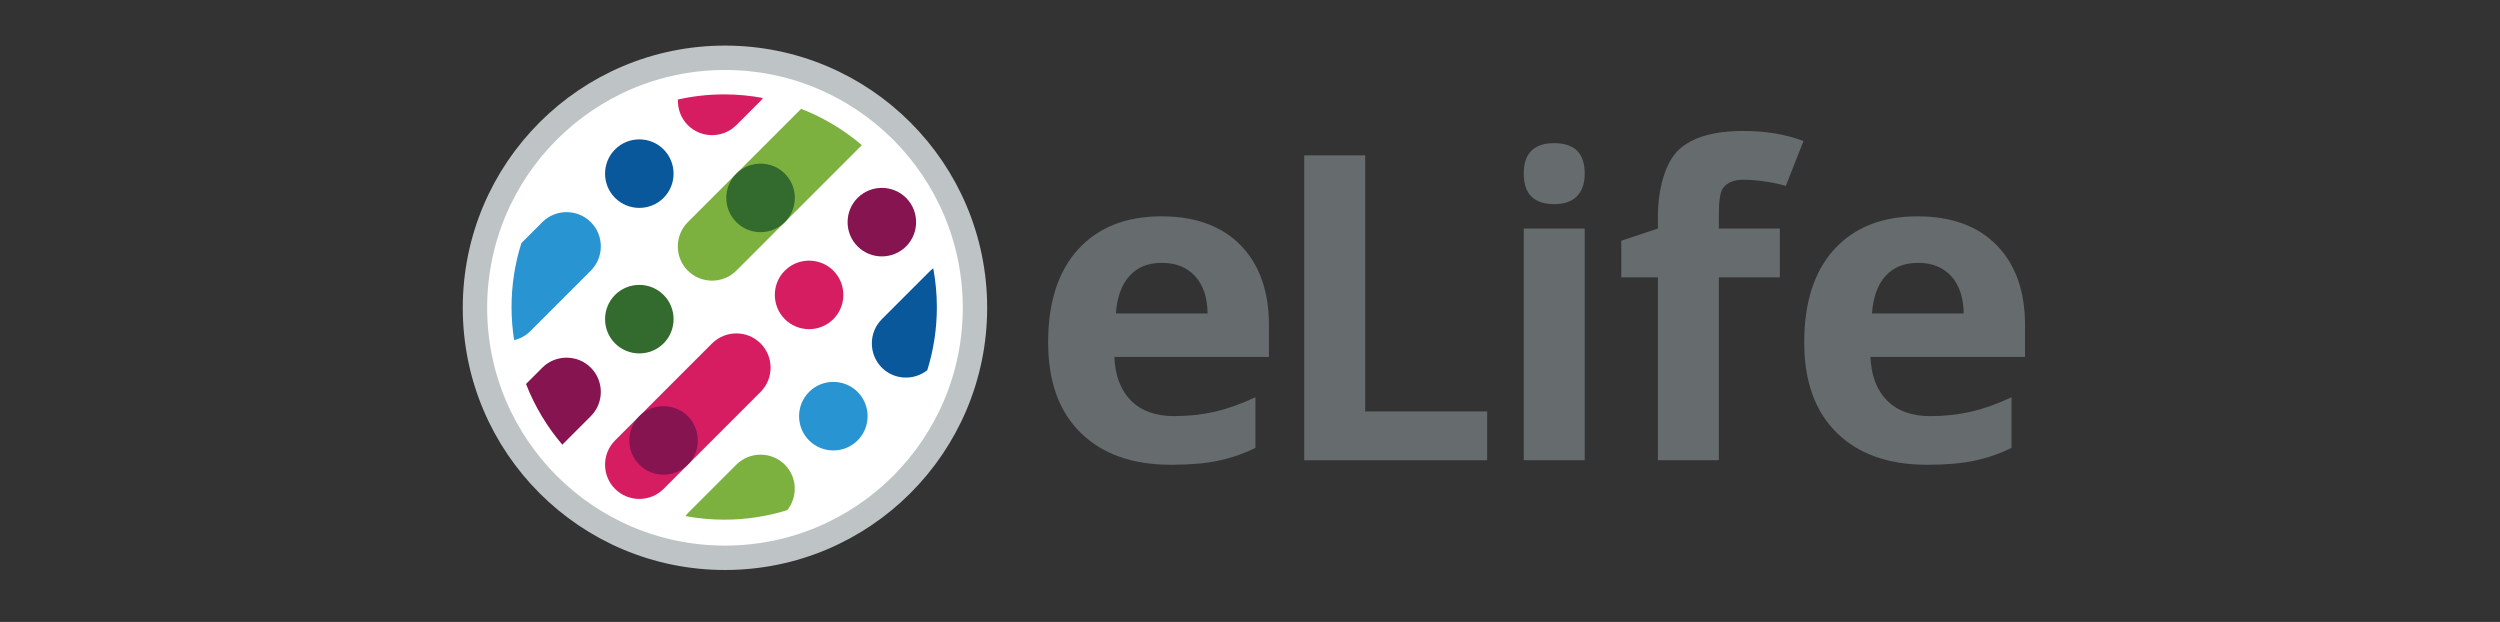 <?xml version="1.0" encoding="UTF-8" standalone="no"?><!DOCTYPE svg PUBLIC "-//W3C//DTD SVG 1.1//EN" "http://www.w3.org/Graphics/SVG/1.1/DTD/svg11.dtd"><svg width="100%" height="100%" viewBox="0 0 205 51" version="1.1" xmlns="http://www.w3.org/2000/svg" xmlns:xlink="http://www.w3.org/1999/xlink" xml:space="preserve" xmlns:serif="http://www.serif.com/" style="fill-rule:evenodd;clip-rule:evenodd;"><rect x="0" y="0" width="205" height="51" fill="#333333" stroke="none"/><rect id="Artboard1" x="0" y="0.239" width="205" height="50" style="fill:none;"/><clipPath id="_clip1"><rect x="0" y="0.239" width="205" height="50"/></clipPath><g clip-path="url(#_clip1)"><g id="elife-logo-xs"><rect id="Rectangle" x="69" y="-0.261" width="136" height="51" style="fill:none;"/><g id="logo"><g id="symbol"><circle id="Oval" cx="59.447" cy="25.239" r="20.5" style="fill:#fff;stroke:#bec3c5;stroke-width:2px;"/><path id="Fill-2" d="M56.401,22.193c1.094,1.094 2.884,1.094 3.978,0l10.293,-10.292c-1.471,-1.253 -3.15,-2.264 -4.979,-2.976l-9.292,9.291c-1.094,1.094 -1.094,2.883 0,3.977" style="fill:#7cb13f;"/><path id="Fill-4" d="M62.368,28.16c1.094,1.094 1.094,2.883 -0,3.977l-7.955,7.955c-1.094,1.094 -2.884,1.094 -3.978,0c-1.094,-1.094 -1.094,-2.883 0,-3.977l7.955,-7.955c1.094,-1.094 2.884,-1.094 3.978,-0" style="fill:#d71d62;"/><path id="Fill-6" d="M54.413,24.182c1.094,1.094 1.094,2.884 -0,3.978c-1.094,1.094 -2.884,1.094 -3.978,-0c-1.094,-1.094 -1.094,-2.884 0,-3.978c1.094,-1.094 2.884,-1.094 3.978,0" style="fill:#336a2d;"/><path id="Fill-8" d="M64.356,14.239c1.094,1.094 1.094,2.883 0,3.977c-1.094,1.094 -2.884,1.094 -3.977,0c-1.094,-1.094 -1.094,-2.883 -0,-3.977c1.093,-1.094 2.883,-1.094 3.977,-0" style="fill:#336a2d;"/><path id="Fill-10" d="M56.401,34.126c1.094,1.094 1.094,2.884 0,3.977c-1.094,1.094 -2.884,1.094 -3.977,0c-1.094,-1.093 -1.094,-2.883 -0,-3.977c1.093,-1.094 2.883,-1.094 3.977,-0" style="fill:#861450;"/><path id="Fill-12" d="M74.3,16.227c1.094,1.094 1.094,2.884 0,3.978c-1.094,1.094 -2.884,1.094 -3.977,-0c-1.094,-1.094 -1.094,-2.884 -0,-3.978c1.093,-1.094 2.883,-1.094 3.977,0" style="fill:#861450;"/><path id="Fill-14" d="M68.334,22.193c1.094,1.094 1.094,2.884 0,3.978c-1.094,1.094 -2.884,1.094 -3.978,-0c-1.094,-1.094 -1.094,-2.884 0,-3.978c1.094,-1.094 2.884,-1.094 3.978,0" style="fill:#d71d62;"/><path id="Fill-16" d="M70.323,32.137c1.094,1.094 1.094,2.884 -0,3.978c-1.094,1.094 -2.884,1.094 -3.978,-0c-1.094,-1.094 -1.094,-2.884 0,-3.978c1.094,-1.094 2.884,-1.094 3.978,0" style="fill:#2994d2;"/><path id="Fill-18" d="M54.413,12.25c1.094,1.094 1.094,2.883 -0,3.977c-1.094,1.094 -2.884,1.094 -3.978,0c-1.094,-1.094 -1.094,-2.883 0,-3.977c1.094,-1.094 2.884,-1.094 3.978,-0" style="fill:#08589b;"/><path id="Fill-20" d="M48.447,30.149c-1.094,-1.094 -2.884,-1.094 -3.978,-0l-1.336,1.336c0.712,1.829 1.723,3.508 2.976,4.979l2.338,-2.338c1.094,-1.094 1.094,-2.883 -0,-3.977" style="fill:#861450;"/><path id="Fill-22" d="M56.401,10.261c1.094,1.094 2.884,1.094 3.978,0l1.989,-1.989c0.073,-0.073 0.13,-0.157 0.193,-0.237c-1.03,-0.191 -2.091,-0.296 -3.176,-0.296c-1.303,0 -2.571,0.148 -3.793,0.421c-0.031,0.758 0.234,1.526 0.809,2.101" style="fill:#d71d62;"/><path id="Fill-24" d="M48.447,22.193c1.094,-1.094 1.094,-2.883 -0,-3.977c-1.094,-1.094 -2.884,-1.094 -3.978,-0l-1.714,1.714c-0.524,1.657 -0.808,3.419 -0.808,5.246c0,0.925 0.074,1.832 0.213,2.718c0.482,-0.118 0.94,-0.354 1.315,-0.729l4.972,-4.972Z" style="fill:#2994d2;"/><path id="Fill-26" d="M72.312,26.171c-1.094,1.094 -1.094,2.884 -0.001,3.978c1.016,1.015 2.625,1.075 3.727,0.205c0.51,-1.637 0.784,-3.375 0.784,-5.177c0,-1.086 -0.105,-2.146 -0.295,-3.177c-0.08,0.064 -0.164,0.12 -0.238,0.194l-3.978,3.977Z" style="fill:#08589b;"/><path id="Fill-28" d="M64.356,38.103c-1.094,-1.094 -2.884,-1.094 -3.977,0l-3.978,3.978c-0.074,0.074 -0.13,0.158 -0.194,0.238c1.031,0.19 2.092,0.295 3.178,0.295c1.801,-0 3.54,-0.275 5.176,-0.784c0.871,-1.102 0.811,-2.711 -0.205,-3.727" style="fill:#7cb13f;"/></g><g id="letters"><path id="Fill-32" d="M95.281,21.554c-1.136,-0 -2.027,0.36 -2.672,1.081c-0.644,0.721 -1.013,1.743 -1.107,3.067l7.523,0c-0.023,-1.324 -0.369,-2.346 -1.037,-3.067c-0.668,-0.721 -1.57,-1.081 -2.707,-1.081m0.756,16.558c-3.164,0 -5.637,-0.873 -7.418,-2.619c-1.781,-1.746 -2.672,-4.219 -2.672,-7.418c0,-3.293 0.824,-5.839 2.47,-7.637c1.646,-1.799 3.923,-2.699 6.829,-2.699c2.777,0 4.94,0.791 6.486,2.373c1.547,1.582 2.321,3.768 2.321,6.557l-0,2.602l-12.674,-0c0.059,1.523 0.51,2.712 1.353,3.568c0.844,0.855 2.028,1.283 3.551,1.283c1.184,0 2.303,-0.123 3.358,-0.369c1.054,-0.246 2.156,-0.639 3.304,-1.178l0,4.149c-0.937,0.468 -1.939,0.817 -3.006,1.046c-1.066,0.228 -2.367,0.342 -3.902,0.342" style="fill:#666b6e;"/><path id="Fill-34" d="M106.947,37.739l0,-25l5,0l0,21l10,0l0,4l-15,0Z" style="fill:#666b6e;"/><path id="Fill-36" d="M124.947,37.739l5,0l0,-19l-5,0l0,19Zm0,-23.508c0,-1.661 0.834,-2.492 2.5,-2.492c1.667,0 2.5,0.831 2.5,2.492c0,0.792 -0.208,1.407 -0.625,1.847c-0.416,0.441 -1.041,0.661 -1.875,0.661c-1.666,0 -2.5,-0.836 -2.5,-2.508Z" style="fill:#666b6e;"/><path id="Fill-38" d="M145.947,22.739l-5,0l0,15l-5,0l0,-15l-3,0l0,-3l3,-1l0,-1c0,-2.238 0.608,-4.422 1.709,-5.453c1.102,-1.031 2.865,-1.547 5.291,-1.547c1.852,0 3.498,0.276 4.94,0.826l-1.451,3.684c-1.079,-0.34 -2.575,-0.51 -3.489,-0.51c-0.761,0 -1.312,0.226 -1.652,0.677c-0.34,0.451 -0.348,1.62 -0.348,2.323l0,1l5,0l0,4Z" style="fill:#666b6e;"/><path id="Fill-39" d="M157.281,21.554c-1.136,-0 -2.027,0.36 -2.672,1.081c-0.644,0.721 -1.013,1.743 -1.107,3.067l7.523,0c-0.023,-1.324 -0.369,-2.346 -1.037,-3.067c-0.668,-0.721 -1.57,-1.081 -2.707,-1.081m0.756,16.558c-3.164,0 -5.637,-0.873 -7.418,-2.619c-1.781,-1.746 -2.672,-4.219 -2.672,-7.418c0,-3.293 0.824,-5.839 2.47,-7.637c1.646,-1.799 3.923,-2.699 6.829,-2.699c2.777,0 4.94,0.791 6.486,2.373c1.547,1.582 2.321,3.768 2.321,6.557l-0,2.602l-12.674,-0c0.059,1.523 0.51,2.712 1.353,3.568c0.844,0.855 2.028,1.283 3.551,1.283c1.184,0 2.303,-0.123 3.358,-0.369c1.054,-0.246 2.156,-0.639 3.304,-1.178l0,4.149c-0.937,0.468 -1.939,0.817 -3.006,1.046c-1.066,0.228 -2.367,0.342 -3.902,0.342" style="fill:#666b6e;"/></g></g></g></g></svg>